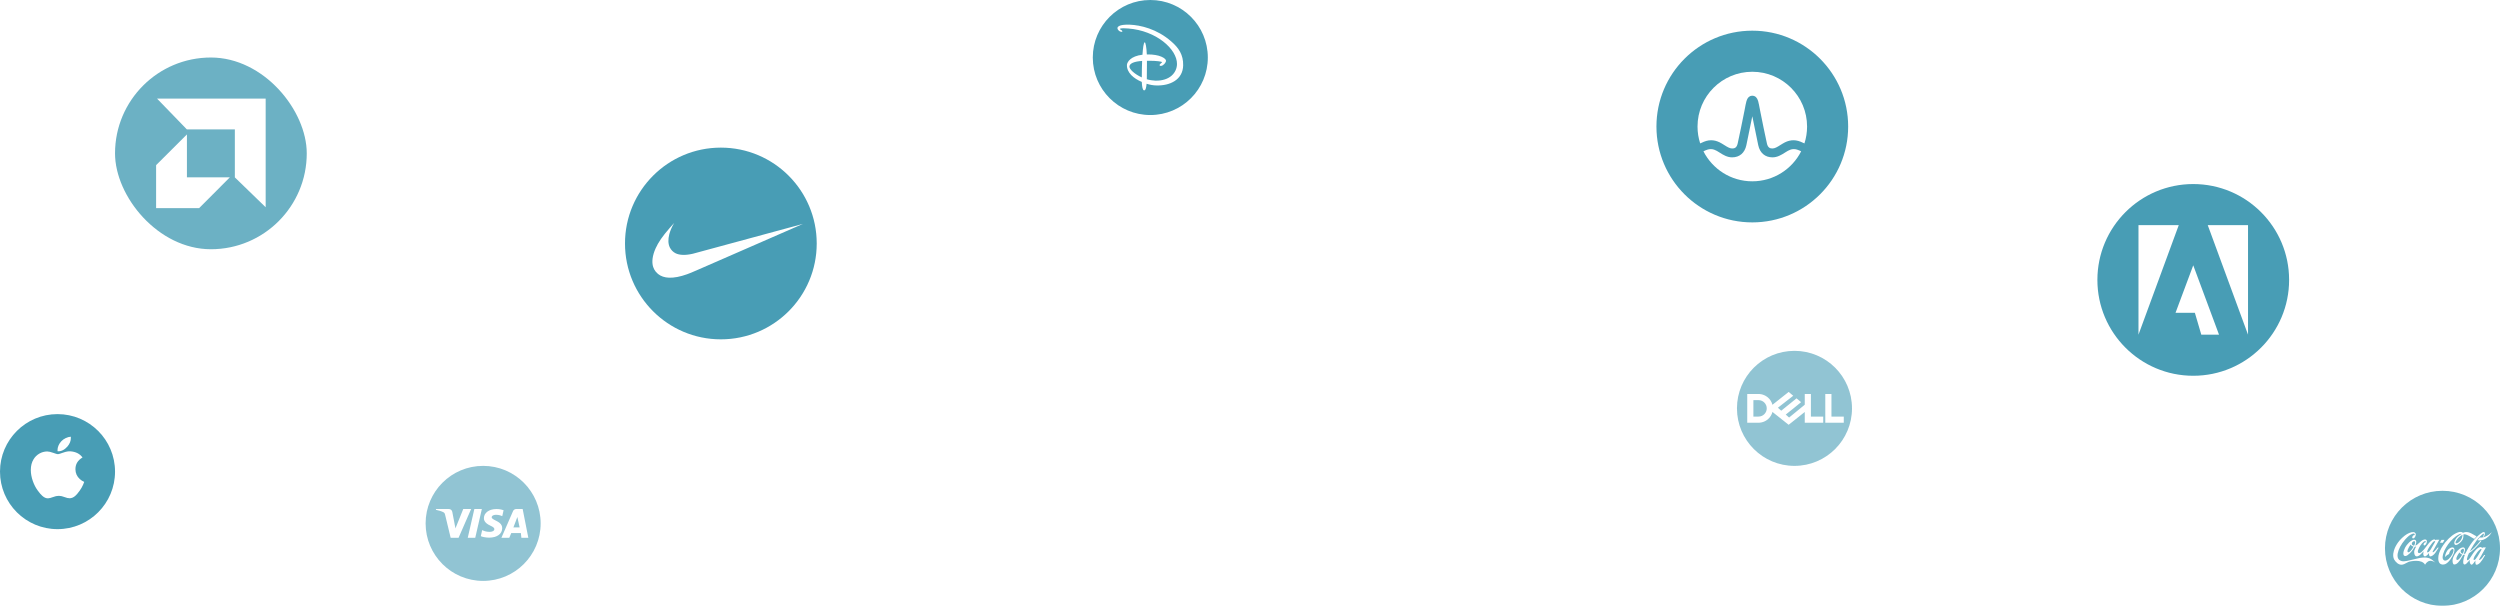 <svg width="1304" height="316" viewBox="0 0 1304 316" fill="none" xmlns="http://www.w3.org/2000/svg">
<g opacity="0.8">
<path fill-rule="evenodd" clip-rule="evenodd" d="M914 16C886.386 16 864 38.386 864 66C864 93.614 886.386 116 914 116C941.614 116 964 93.614 964 66C964 38.386 941.614 16 914 16ZM914 94.572C925.129 94.572 934.77 88.211 939.487 78.925C938.787 78.582 938.055 78.245 937.309 78.023C936.193 77.693 935.048 77.675 933.941 78.046C932.971 78.373 932.099 78.924 931.237 79.468L931.218 79.48L930.95 79.652L930.946 79.654L930.933 79.662C929.136 80.792 927.102 82.072 924.514 82.072C920.668 82.072 917.966 79.77 917.104 75.754C916.437 72.643 914 60.643 914 60.643C912.995 65.686 911.961 70.723 910.896 75.754C910.034 79.768 907.334 82.072 903.487 82.072C900.895 82.072 898.854 80.788 897.055 79.652H897.052L896.782 79.48C895.916 78.932 895.036 78.375 894.061 78.048C892.968 77.689 891.789 77.68 890.691 78.023C889.945 78.245 889.212 78.58 888.512 78.925C893.23 88.209 902.871 94.572 914 94.572ZM939.175 73.909C939.856 74.184 940.528 74.483 941.189 74.804C942.086 72.03 942.571 69.072 942.571 66C942.571 50.22 929.78 37.429 914 37.429C898.22 37.429 885.429 50.22 885.429 66C885.426 68.989 885.892 71.96 886.811 74.804C887.459 74.493 888.137 74.184 888.827 73.909C892.093 72.604 895.086 73.041 898.084 74.863C898.084 74.863 899.179 75.532 899.505 75.738L899.525 75.752L899.537 75.759C900.923 76.63 902.23 77.45 903.487 77.45C904.696 77.45 905.886 77.125 906.389 74.78C907.175 71.123 909.089 62.136 909.925 57.684C910.414 55.07 910.684 53.661 910.964 52.702C911.454 51.029 912.348 50.113 913.616 49.961C913.616 49.961 913.839 49.929 914 49.929C914.162 49.929 914.364 49.957 914.364 49.957C915.645 50.104 916.545 51.018 917.037 52.702C917.316 53.659 917.586 55.07 918.077 57.686C918.912 62.138 920.827 71.123 921.612 74.78C922.116 77.125 923.305 77.448 924.514 77.448C925.775 77.448 927.086 76.625 928.475 75.752L928.496 75.738C928.823 75.532 929.916 74.863 929.916 74.863C932.914 73.041 935.907 72.604 939.175 73.909Z" fill="#1A84A3"/>
<g clip-path="url(#clip0_25_135)">
<path fill-rule="evenodd" clip-rule="evenodd" d="M110 30C82.386 30 60 52.386 60 80C60 107.614 82.386 130 110 130C137.614 130 160 107.614 160 80C160 52.386 137.614 30 110 30ZM97.471 67.5H122.5V92.529L138.571 108.095V51.429H81.907L97.471 67.5ZM97.5 70.116V92.5H119.882L103.857 108.571H81.428V86.139L97.5 70.116Z" fill="#1A84A3" fill-opacity="0.8"/>
</g>
<path fill-rule="evenodd" clip-rule="evenodd" d="M30 216C13.431 216 0 229.431 0 246C0 262.569 13.431 276 30 276C46.569 276 60 262.569 60 246C60 229.431 46.569 216 30 216ZM43.346 252.836C43.55 252.36 43.744 251.864 43.929 251.344C43.084 251 42.308 250.506 41.638 249.886C40.134 248.531 39.369 246.823 39.346 244.771C39.322 242.139 40.553 240.087 43.04 238.621C41.65 236.701 39.56 235.634 36.778 235.415C35.75 235.331 34.497 235.546 33.012 236.066C31.442 236.626 30.515 236.907 30.242 236.907C29.876 236.907 29.042 236.667 27.744 236.192C26.441 235.721 25.393 235.48 24.594 235.48C23.163 235.494 21.76 235.879 20.522 236.597C19.28 237.309 18.242 238.329 17.509 239.559C16.55 241.115 16.071 242.973 16.071 245.127C16.071 247.007 16.426 248.95 17.135 250.955C17.796 252.813 18.641 254.444 19.668 255.848C20.626 257.162 21.425 258.091 22.064 258.633C23.066 259.539 24.067 259.968 25.075 259.926C25.736 259.905 26.601 259.684 27.675 259.262C28.749 258.841 29.751 258.633 30.686 258.633C31.577 258.633 32.552 258.841 33.613 259.262C34.671 259.684 35.579 259.892 36.332 259.892C37.382 259.87 38.362 259.451 39.276 258.632C39.867 258.135 40.633 257.239 41.566 255.943C42.265 254.971 42.861 253.93 43.346 252.836ZM36.962 228.429C36.962 228.215 36.951 228 36.93 227.786C36.091 227.829 35.197 228.075 34.252 228.522C33.31 228.975 32.53 229.544 31.917 230.227C30.689 231.578 29.998 233.23 29.998 234.773C29.998 234.976 30.011 235.18 30.036 235.382C31.944 235.532 33.702 234.579 35.156 232.926C36.359 231.538 36.962 230.036 36.962 228.429Z" fill="#1A84A3"/>
<path fill-rule="evenodd" clip-rule="evenodd" d="M376 77C348.386 77 326 99.386 326 127C326 154.614 348.386 177 376 177C403.614 177 426 154.614 426 127C426 99.386 403.614 77 376 77ZM343.198 142.882C344.696 144.096 346.613 144.75 348.954 144.845H348.952C351.557 144.952 354.777 144.336 358.373 143.048C359.78 142.545 360.58 142.214 363.571 140.909C382.464 132.664 418.861 116.775 418.857 116.771C418.857 116.768 406.037 120.245 390.373 124.496C374.709 128.748 361.679 132.279 361.416 132.341C357.596 133.237 354.47 133.15 352.332 132.082C351.113 131.471 350.027 130.368 349.395 129.095C348.477 127.243 348.388 124.857 349.13 122.077C349.595 120.345 350.445 118.343 351.439 116.643C351.554 116.446 351.646 116.286 351.641 116.286C351.63 116.286 349.954 118.173 349.391 118.82C345.566 123.205 343.375 126.371 341.955 129.566C340.296 133.295 339.861 136.695 340.707 139.284C340.994 140.147 341.433 140.953 342.002 141.662C342.37 142.098 342.77 142.505 343.198 142.882Z" fill="#1A84A3"/>
<path fill-rule="evenodd" clip-rule="evenodd" d="M252 243C235.431 243 222 256.431 222 273C222 289.569 235.431 303 252 303C268.569 303 282 289.569 282 273C282 256.431 268.569 243 252 243ZM255.824 274.209C254.34 273.519 252.372 272.357 252.4 270.276C252.422 267.464 255.141 265.5 259.009 265.5C260.257 265.503 261.496 265.72 262.67 266.142L261.983 269.205C260.231 268.434 258.685 268.488 258.125 268.559C256.994 268.699 256.477 269.251 256.465 269.767C256.45 270.452 257.334 270.896 258.397 271.429C259.98 272.223 261.958 273.216 261.948 275.497C261.933 278.502 259.245 280.44 255.136 280.44C253.385 280.425 251.697 280.075 250.786 279.673L251.493 276.507C251.517 276.517 251.54 276.528 251.564 276.538C252.461 276.94 253.596 277.448 255.511 277.42C256.638 277.404 257.842 276.975 257.853 276.005C257.86 275.372 257.347 274.918 255.824 274.209ZM267.614 266.561C267.897 265.918 268.529 265.5 269.279 265.5H272.62L275.571 280.5H271.953L271.685 278.057H266.668L265.644 280.5H261.538L267.614 266.561ZM271.038 275.095L269.853 269.668L267.793 275.095H271.038ZM243.977 280.5L247.421 265.5H251.333L247.89 280.5H243.977ZM237.559 275.6L241.633 265.5H245.742L239.195 280.5H235.061L232.146 268.419C231.957 267.709 231.793 267.448 231.217 267.149C230.277 266.659 228.724 266.203 227.357 265.92L227.45 265.5H234.108C234.956 265.5 235.72 266.04 235.912 266.972L237.559 275.6Z" fill="#1A84A3" fill-opacity="0.6"/>
<path fill-rule="evenodd" clip-rule="evenodd" d="M600 0C583.431 0 570 13.431 570 30C570 46.569 583.431 60 600 60C616.569 60 630 46.569 630 30C630 13.431 616.569 0 600 0ZM589.355 12.88C594.721 13.099 603.426 15.012 610.938 21.628C614.814 24.936 617.257 28.613 617.139 34.053C617.02 41.626 610.222 44.788 603.187 44.567C601.757 44.567 599.909 44.274 598.061 43.684C597.882 45.816 597.524 47.214 596.748 47.14C595.974 47.067 595.676 45.155 595.556 42.729C591.382 40.964 587.627 37.95 587.806 33.76C587.985 32.362 589.654 29.275 595.914 28.54C596.152 25.084 596.51 22.07 597.106 22.07C597.464 22.07 598.001 24.275 598.18 28.392C605.036 28.245 608.136 30.524 608.195 31.628C608.195 32.73 606.765 34.2 605.751 34.347C604.822 34.483 604.845 34.061 604.855 33.876C604.856 33.859 604.857 33.845 604.857 33.833C604.857 33.612 605.93 32.656 606.049 32.583C606.109 32.509 606.228 32.362 605.93 32.29C605.922 32.287 605.913 32.284 605.902 32.281C605.579 32.176 603.891 31.63 598.359 31.7H598.239V33.907C598.239 36.627 598.239 39.2 598.179 41.333C599.61 41.773 601.16 41.994 602.711 42.068C610.222 42.214 613.86 37.876 613.919 33.392C613.978 25.599 603.069 15.967 588.521 14.865C584.159 14.505 584.165 14.987 584.168 15.216C584.168 15.222 584.169 15.227 584.169 15.232C584.169 15.28 584.297 15.349 584.471 15.444C584.842 15.645 585.421 15.959 585.421 16.409C585.421 16.776 584.407 16.556 584.05 16.335C583.752 16.188 582.857 15.452 582.857 14.717C582.857 14.129 583.394 12.659 589.355 12.88ZM595.735 31.774C591.621 32.068 589.236 33.024 589.117 34.642C588.997 36.039 591.68 38.612 595.557 40.376V40.376C595.557 38.758 595.557 37.068 595.617 35.597C595.617 34.56 595.669 33.328 595.724 32.022C595.728 31.94 595.731 31.857 595.735 31.774Z" fill="#1A84A3"/>
<path fill-rule="evenodd" clip-rule="evenodd" d="M906 213C906 196.431 919.431 183 936 183C952.569 183 966 196.431 966 213C966 229.569 952.569 243 936 243C919.431 243 906 229.569 906 213ZM961.714 220.5V217.286H955.286V205.5H952.071V220.5H961.714ZM932.968 204.429L924.541 211.111V211.236C924.166 209.691 923.31 208.304 922.096 207.276C920.882 206.248 919.372 205.633 917.786 205.519V205.5H911.357V220.5H917.786V220.48C919.372 220.366 920.881 219.751 922.095 218.724C923.31 217.697 924.166 216.31 924.541 214.765V214.893L932.968 221.571L941.357 214.893V220.5H951V217.286H944.571V205.5H941.357V211.107L933.188 217.789L931.459 216.23L935.35 213.113L939.456 209.774L937.08 207.773L929.083 214.225L927.355 212.666L935.35 206.43L932.973 204.429H932.968ZM917.25 208.714H914.571V217.286H917.25C918.387 217.286 919.477 216.834 920.28 216.03C921.084 215.227 921.536 214.137 921.536 213C921.536 211.863 921.084 210.773 920.28 209.97C919.477 209.166 918.387 208.714 917.25 208.714Z" fill="#1A84A3" fill-opacity="0.6"/>
<path fill-rule="evenodd" clip-rule="evenodd" d="M1144 96C1116.39 96 1094 118.386 1094 146C1094 173.614 1116.39 196 1144 196C1171.61 196 1194 173.614 1194 146C1194 118.386 1171.61 96 1144 96ZM1115.43 117.429H1136.44L1115.43 174.571V117.429ZM1172.57 117.429H1151.56L1172.57 174.571V117.429ZM1134.76 163.143L1144 138.38L1157.44 174.568H1148.2L1144.84 163.143H1134.76Z" fill="#1A84A3"/>
<path fill-rule="evenodd" clip-rule="evenodd" d="M1274 256C1257.43 256 1244 269.431 1244 286C1244 302.569 1257.43 316 1274 316C1290.57 316 1304 302.569 1304 286C1304 269.431 1290.57 256 1274 256ZM1291.1 291.774L1291.26 291.636C1292.07 290.642 1292.72 289.51 1293.35 288.415C1293.39 288.338 1293.44 288.261 1293.48 288.183C1293.76 287.702 1294.05 287.207 1294.35 286.733C1294.37 286.694 1294.38 286.652 1294.38 286.609C1294.38 286.522 1294.32 286.433 1294.26 286.382C1294.03 286.285 1293.8 286.409 1293.59 286.558C1292.37 287.516 1291.53 288.891 1290.81 290.069L1290.78 290.128L1290.71 290.263L1290.71 290.269C1290.46 290.779 1290.2 291.305 1290.21 291.87C1290.23 291.95 1290.28 292.05 1290.36 292.078C1290.63 292.182 1290.86 291.979 1291.09 291.784L1291.1 291.774ZM1283.48 287.819C1283.65 288.581 1284.48 288.859 1284.53 288.826C1284.8 288.377 1285.01 287.874 1285.15 287.362L1285.15 287.33L1285.16 287.305C1285.17 287.169 1285.19 287.021 1285.19 286.876C1285.19 286.628 1285.14 286.395 1284.94 286.267C1284.83 286.233 1284.7 286.226 1284.58 286.248C1284.46 286.27 1284.35 286.319 1284.25 286.392C1283.81 286.65 1283.35 287.162 1283.48 287.819ZM1281.21 291.518C1281.21 291.663 1281.25 291.805 1281.33 291.926C1282.04 292.739 1283.75 290.404 1284.25 289.314C1283.85 289.142 1283.18 288.737 1282.89 288.105H1282.89C1282.19 288.989 1281.2 290.611 1281.21 291.518ZM1293.12 291.859C1293.03 292.112 1293.26 292.197 1293.43 292.087C1294.35 291.558 1295.08 290.464 1295.67 289.594C1295.69 289.56 1295.71 289.527 1295.74 289.494H1296.29C1296.23 289.586 1296.15 289.724 1296.05 289.896C1295.41 291.019 1293.95 293.579 1292.78 294.204C1292.73 294.232 1292.68 294.261 1292.63 294.289C1292.31 294.462 1292.02 294.624 1291.65 294.556C1291.01 294.477 1291.11 292.799 1291.22 292.36C1291.12 292.47 1290.96 292.688 1290.78 292.946C1290.35 293.565 1289.76 294.411 1289.27 294.541C1288.66 294.658 1287.99 293.529 1288.21 292.022C1288.14 292.108 1288.07 292.196 1288 292.286C1287 293.517 1285.76 295.062 1285.05 294.204C1284.52 293.554 1284.9 291.561 1285.47 289.944C1285.47 289.944 1285.65 289.389 1285.68 289.32C1285.67 289.317 1285.67 289.315 1285.66 289.315C1285.66 289.315 1285.66 289.315 1285.66 289.315C1285.35 289.394 1284.96 289.416 1284.82 289.424C1284.8 289.425 1284.78 289.426 1284.78 289.426C1284.65 289.642 1284.52 289.875 1284.38 290.119C1283.55 291.604 1282.49 293.491 1281.11 294.205C1280.88 294.325 1280.27 294.574 1279.79 294.334C1279.33 294.075 1279.19 292.804 1279.28 292C1279.41 290.974 1279.87 290.078 1280.33 289.242C1281.18 287.925 1282.37 286.327 1283.96 285.68C1284.31 285.523 1284.84 285.426 1285.26 285.634C1285.63 285.893 1285.72 286.267 1285.72 286.664C1285.72 286.849 1285.7 287.038 1285.68 287.224C1285.54 287.87 1285.26 288.466 1285.04 288.909C1285.15 288.979 1285.77 288.835 1285.93 288.715C1288.15 284.16 1290.69 280.825 1293.7 278.511L1293.73 278.497C1293.85 278.413 1293.98 278.315 1294.12 278.215C1294.61 277.844 1295.16 277.436 1295.68 277.535C1295.78 277.553 1295.87 277.603 1295.95 277.677C1296.02 277.751 1296.06 277.845 1296.08 277.946C1296.19 278.606 1295.92 279.37 1295.65 279.864C1295.42 279.939 1295.07 280.003 1295.07 280.003L1295.32 279.504C1295.49 279.162 1295.65 278.861 1295.63 278.456C1295.58 278.349 1295.52 278.344 1295.47 278.349C1295.03 278.437 1294.47 278.972 1293.92 279.495L1293.57 279.827C1291.33 282.022 1288.7 286.609 1288.3 287.57C1289.22 287.13 1292.25 284.184 1293.73 282.156C1294.03 282.146 1294.29 282.096 1294.29 282.096C1294.05 282.552 1292.43 284.599 1290.5 286.405C1289.65 287.2 1288.75 287.929 1287.78 288.585C1287.36 289.478 1286.95 290.461 1286.77 291.496C1286.75 291.639 1286.7 292.254 1287.16 292.217C1287.76 292.088 1288.83 290.347 1288.83 290.347C1288.91 290.227 1288.99 290.104 1289.07 289.978C1290.05 288.453 1291.31 286.507 1292.95 285.567C1293.35 285.341 1293.94 285.223 1294.35 285.473C1294.44 285.533 1294.67 285.81 1294.74 285.935C1294.74 285.935 1294.91 285.644 1294.99 285.518H1296.64L1294.2 289.894C1294.2 289.894 1293.33 291.211 1293.12 291.859ZM1274.2 283.119L1272.64 283.052L1273.5 281.608H1275.04L1274.2 283.119ZM1293.43 280.362C1294.91 280.511 1296.13 280.086 1297.31 279.43C1298.74 278.631 1299.71 277.541 1299.71 277.541C1299.71 277.541 1299.05 278.932 1297.75 280.035C1296.53 281.13 1294.33 282.28 1292.26 281.762C1292.63 281.282 1293.03 280.815 1293.43 280.362ZM1281.56 283.371C1282.1 283.241 1284.18 282.004 1284.43 279.241C1284.44 279.14 1284.44 279.066 1284.41 278.95C1283.06 279.629 1281.71 280.793 1280.97 282.354C1280.47 283.513 1281.24 283.435 1281.56 283.371ZM1279.15 285.518C1279.54 285.495 1279.92 285.709 1280.07 286.041C1280.42 286.752 1280.19 287.685 1279.99 288.345C1279.17 290.567 1277.39 293.308 1275.54 294.204C1274.69 294.541 1273.47 294.745 1272.56 293.807C1271.49 292.703 1271.73 290.032 1272.17 288.765C1272.74 286.886 1273.81 284.982 1275.54 282.779C1277.88 279.966 1280.21 278.199 1282.57 277.535C1283.23 277.377 1284.12 277.321 1284.66 277.904C1284.66 277.904 1284.92 277.816 1285.21 277.715C1285.94 277.455 1287.25 277.268 1289.01 278.215L1289.09 278.257C1289.84 278.663 1290.61 279.075 1291.33 279.508L1291.8 279.79C1291.47 280.09 1290.9 280.691 1290.55 281.089C1290.26 280.965 1289.76 280.657 1289.2 280.313C1288.37 279.806 1287.41 279.222 1286.82 279.029C1286.82 279.029 1285.55 278.456 1284.92 278.78C1284.93 278.89 1284.94 279.038 1284.94 279.149C1284.94 280.063 1284.84 280.715 1284.45 281.541C1283.76 282.631 1282.46 283.966 1281.16 284.262C1280.88 284.28 1280.53 284.252 1280.33 283.901C1279.95 283.227 1280.28 282.326 1280.55 281.764C1281.61 279.54 1284.08 278.506 1284.08 278.506C1283.7 278.36 1283.25 278.414 1282.77 278.654C1280.4 279.805 1278.54 281.8 1276.95 283.901C1275.4 286.165 1274.32 288.151 1274.07 290.485C1274.01 291.307 1274.28 291.944 1274.8 292.25C1275.63 292.748 1276.59 292.101 1277.23 291.565C1278.01 290.859 1278.66 290.017 1279.14 289.079C1279.78 287.824 1279.95 286.526 1279.47 286.369C1278.92 286.216 1278.44 286.789 1278.19 287.144C1277.55 288.005 1277.42 288.969 1277.42 288.969C1276.5 289.376 1275.68 290.12 1275.28 290.572C1275.4 289.565 1275.59 288.932 1275.94 288.165C1276.6 286.673 1277.86 285.634 1279.15 285.518ZM1259.22 284.608L1259.53 283.898C1259.64 283.584 1259.73 283.245 1259.73 282.945C1259.73 282.724 1259.68 282.52 1259.54 282.364C1259.32 282.192 1258.94 282.28 1258.7 282.446C1258.44 282.636 1257.86 283.159 1258.01 283.823C1258.11 284.165 1258.44 284.452 1258.88 284.586L1259.02 284.608C1259.02 284.609 1259.03 284.611 1259.03 284.612C1259.11 284.629 1259.17 284.643 1259.22 284.608ZM1258.84 285.287C1258.85 285.275 1258.86 285.232 1258.86 285.232C1258.88 285.189 1258.89 285.172 1258.89 285.158C1258.89 285.149 1258.88 285.144 1258.88 285.144C1258.4 285.006 1257.76 284.706 1257.42 284.059C1257.41 284.052 1257.41 284.05 1257.41 284.048C1257.41 284.047 1257.41 284.046 1257.41 284.045C1257.4 284.046 1257.39 284.049 1257.38 284.054C1256.84 284.826 1256.28 285.657 1255.92 286.599L1255.88 286.738C1255.76 287.126 1255.6 287.606 1255.9 287.953C1256.04 288.125 1256.31 288.082 1256.51 288.017C1257.17 287.683 1257.69 286.991 1258.12 286.435L1258.13 286.419L1258.84 285.287ZM1267.75 284.42C1267.73 284.445 1267.72 284.467 1267.7 284.488C1266.43 286.169 1266.02 287.385 1265.98 287.782C1265.98 287.84 1265.98 287.9 1266.01 287.954C1266.03 288.008 1266.07 288.054 1266.12 288.087C1266.21 288.151 1266.34 288.142 1266.42 288.119C1266.99 287.81 1267.34 287.366 1267.68 286.849C1267.68 286.849 1267.93 286.479 1267.93 286.484C1268.49 285.565 1269.07 284.537 1269.61 283.57C1269.82 283.196 1270.02 282.831 1270.22 282.486C1270.19 282.283 1269.89 281.996 1269.14 282.647C1268.92 282.832 1268.1 283.944 1267.75 284.42ZM1255.36 284.312C1256.93 282.252 1258.89 281.051 1259.87 281.68H1259.87C1260.77 282.324 1260.07 283.947 1259.85 284.467C1259.83 284.52 1259.81 284.562 1259.8 284.59C1260.15 284.678 1261.25 283.826 1261.9 283.119C1262.42 282.555 1263.45 281.764 1264.01 281.556C1264.43 281.356 1265.07 281.292 1265.5 281.541C1265.78 281.704 1265.83 282.102 1265.85 282.454C1265.91 283.433 1264.77 285.107 1264.19 284.294C1264.07 283.944 1264.18 283.502 1264.55 283.115C1264.65 283.019 1264.76 282.946 1264.88 282.899C1265.01 282.851 1265.14 282.832 1265.27 282.841C1265.39 282.661 1265.36 282.399 1265.18 282.292C1264.98 282.176 1264.6 282.255 1264.24 282.527C1262.98 283.512 1261.9 285.209 1261.25 287.006C1261.14 287.344 1261.08 287.857 1261.28 288.208C1261.83 289.044 1263.12 287.88 1263.12 287.88C1264 287.117 1264.84 286.062 1265.5 285.125C1267.22 282.686 1269.44 280.393 1270.44 281.76C1270.45 281.77 1270.46 281.784 1270.47 281.798C1270.48 281.817 1270.49 281.836 1270.5 281.842C1270.51 281.824 1270.69 281.542 1270.69 281.542H1272.31L1268.93 287.601C1268.86 287.743 1268.81 287.946 1268.93 288.042C1269.02 288.106 1269.18 288.025 1269.18 288.025C1269.99 287.64 1271.19 286.002 1271.42 285.693C1271.44 285.661 1271.46 285.643 1271.46 285.643H1272.02C1271.78 285.987 1271.54 286.375 1271.3 286.777C1270.65 287.848 1269.94 289.014 1268.96 289.692C1268.58 289.937 1267.93 290.35 1267.44 290.179C1266.93 289.86 1266.93 288.919 1266.97 288.439C1266.97 288.439 1266.96 288.445 1266.95 288.456C1266.82 288.656 1265.59 290.467 1264.58 290.179C1264.22 290.068 1263.7 289.246 1264.12 287.814L1264.17 287.588L1263.9 287.842C1263.72 288.019 1263.53 288.217 1263.34 288.421C1262.46 289.336 1261.47 290.372 1260.3 290.18C1259.36 289.89 1259.28 288.62 1259.25 288.119C1259.24 288.051 1259.24 287.997 1259.24 287.962C1259.12 287.059 1260.14 285.304 1260.29 285.054C1260.3 285.035 1260.3 285.025 1260.3 285.024C1260.03 285.101 1259.76 285.166 1259.49 285.218L1259.1 285.847L1259.07 285.889C1258.68 286.532 1258.27 287.198 1257.74 287.754L1257.64 287.86C1256.85 288.771 1254.84 290.861 1253.83 289.692C1253.16 288.699 1253.93 286.161 1255.36 284.312ZM1259.34 291.676C1263.52 290.535 1266.19 290.466 1268.11 291.676C1268.77 292.096 1269.28 292.544 1269.73 292.941C1269.94 293.124 1270.13 293.296 1270.32 293.45C1269.09 292.564 1267.54 292.199 1266.49 292.85C1265.43 293.5 1264.92 294.555 1264.92 294.555C1263.21 291.493 1257.52 292.757 1256.51 292.997C1256.06 293.177 1255.62 293.412 1255.18 293.644C1254.4 294.061 1253.63 294.473 1252.82 294.555C1251.04 294.703 1249.48 293.104 1248.76 291.774C1247.83 289.856 1248.45 287.5 1249.14 285.856C1250.33 283.131 1252.44 280.641 1255.07 278.843C1256.27 278.117 1257.58 277.462 1258.98 277.541C1259.39 277.615 1259.72 277.831 1259.91 278.145C1260.36 279.028 1259.79 279.975 1259.4 280.469C1259.03 280.907 1258.19 281.075 1258.22 280.275C1258.25 279.754 1258.68 279.366 1258.84 279.245C1259.03 279.12 1259.28 279.098 1259.43 279.098C1259.58 278.968 1259.68 278.063 1258.51 278.359C1256.98 278.83 1255.82 280.003 1254.57 281.37C1252.33 283.999 1251.07 286.369 1250.61 288.831C1250.41 290.341 1250.67 291.39 1251.43 292.041C1253.1 293.178 1254.43 292.855 1257.59 292.091C1258.12 291.963 1258.7 291.824 1259.34 291.676Z" fill="#1A84A3" fill-opacity="0.8"/>
</g>
<defs>
<clipPath id="clip0_25_135">
<rect x="60" y="30" width="100" height="100" rx="50" fill="white"/>
</clipPath>
</defs>
</svg>
